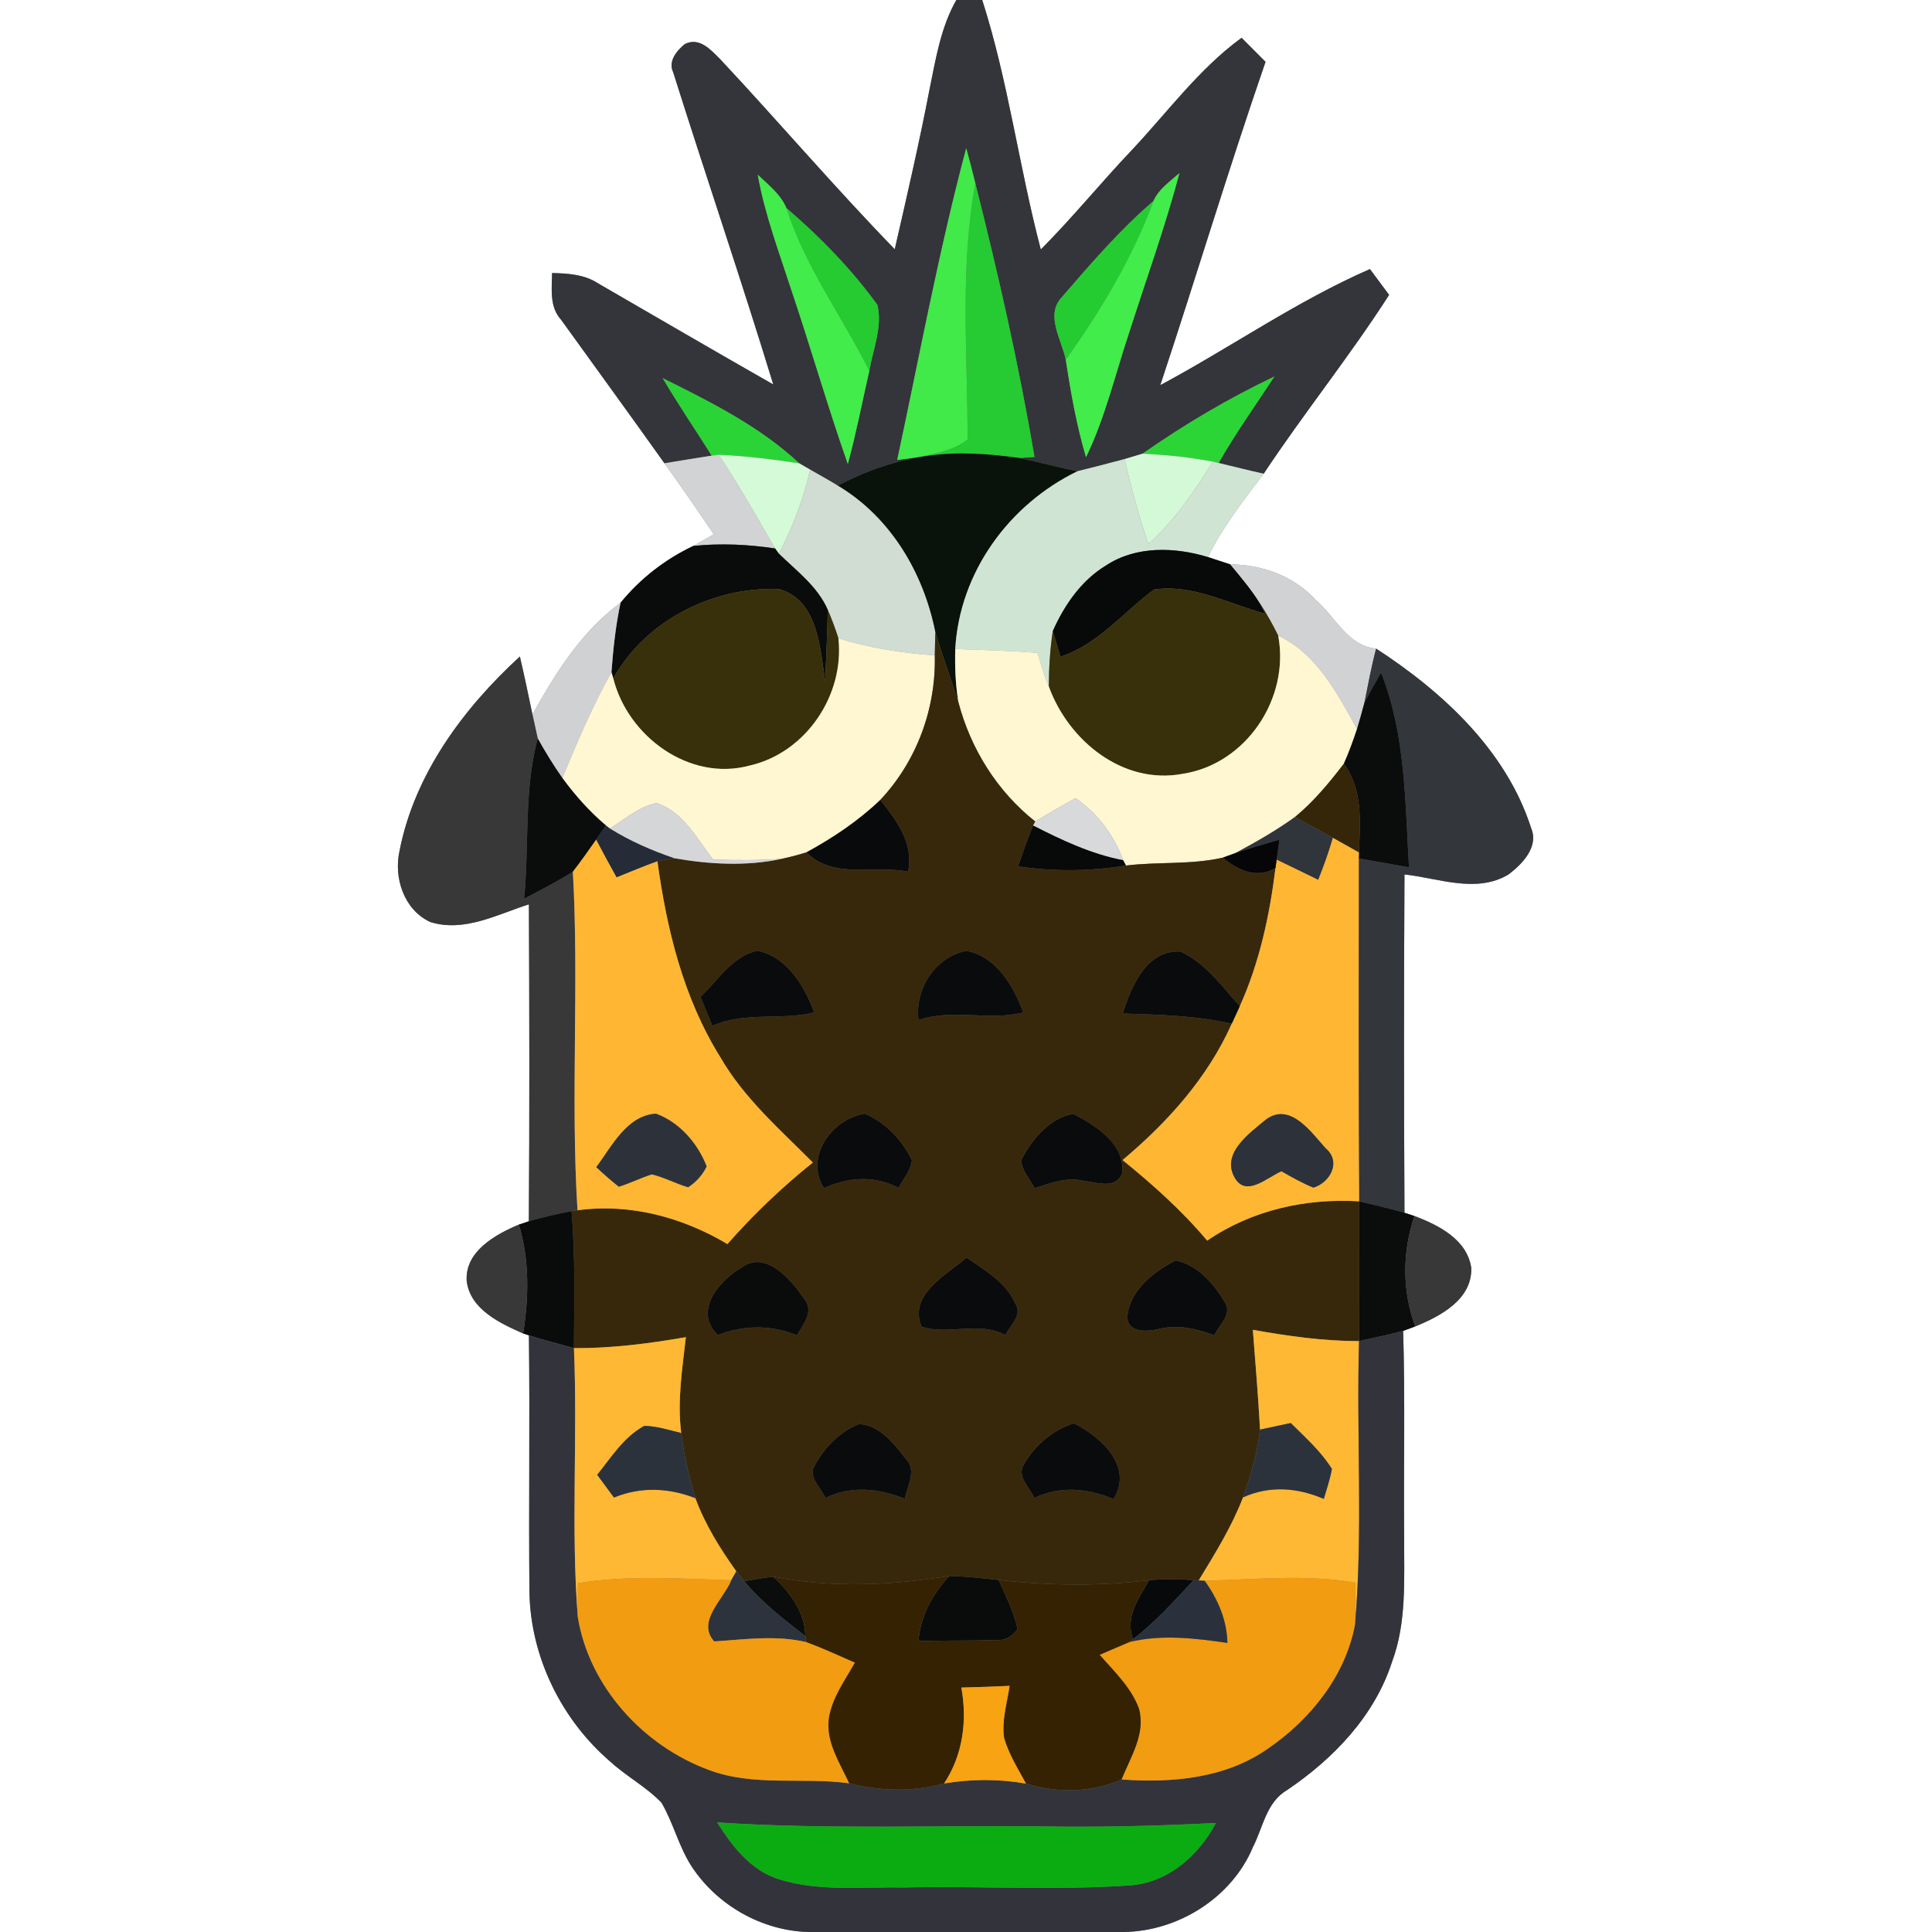 <?xml version="1.0" encoding="UTF-8" ?>
<!DOCTYPE svg PUBLIC "-//W3C//DTD SVG 1.1//EN" "http://www.w3.org/Graphics/SVG/1.1/DTD/svg11.dtd">
<svg width="250pt" height="250pt" viewBox="0 0 250 250" version="1.1" xmlns="http://www.w3.org/2000/svg">
<rect x="0" y="0" width="250" height="250" fill="#808080" stroke="none"/>
<g id="#ffffffff">
<path fill="#ffffff" opacity="1.00" d=" M 0.00 0.00 L 123.75 0.00 C 121.75 3.50 121.11 7.53 120.31 11.42 C 118.97 18.40 117.37 25.32 115.78 32.25 C 108.04 24.28 100.82 15.82 93.24 7.71 C 92.02 6.50 90.53 4.74 88.62 5.70 C 87.57 6.55 86.42 7.93 87.11 9.35 C 91.36 22.84 95.93 36.23 100.06 49.75 C 92.47 45.43 84.92 41.02 77.36 36.65 C 75.60 35.50 73.48 35.38 71.44 35.33 C 71.41 37.40 71.08 39.71 72.61 41.38 C 77.06 47.57 81.56 53.73 85.98 59.95 C 88.16 62.98 90.27 66.04 92.36 69.13 C 91.49 69.64 90.61 70.14 89.72 70.64 C 86.07 72.36 82.86 74.87 80.30 77.99 C 75.24 81.71 71.90 87.06 68.90 92.46 C 68.37 89.95 67.86 87.44 67.27 84.95 C 59.95 91.67 53.64 100.17 51.70 110.10 C 50.92 113.60 52.28 117.74 55.68 119.31 C 60.06 120.68 64.36 118.32 68.44 117.02 C 68.50 130.69 68.53 144.36 68.43 158.03 C 68.10 158.14 67.46 158.35 67.14 158.46 C 64.11 159.74 60.14 161.93 60.39 165.76 C 60.84 169.43 64.68 171.22 67.69 172.55 L 68.44 172.80 C 68.58 183.87 68.40 194.95 68.51 206.02 C 68.65 214.40 72.65 222.54 79.00 227.98 C 81.09 229.88 83.64 231.23 85.60 233.27 C 87.14 235.90 87.83 238.95 89.50 241.52 C 92.78 246.52 98.52 249.80 104.51 250.00 L 0.00 250.00 L 0.00 0.00 Z" />
<path fill="#ffffff" opacity="1.00" d=" M 127.10 0.00 L 250.00 0.00 L 250.00 250.00 L 145.47 250.00 C 152.49 249.88 159.40 245.55 162.13 239.01 C 163.43 236.48 163.86 233.22 166.51 231.66 C 172.53 227.60 177.88 222.05 180.14 215.01 C 182.04 209.90 181.67 204.36 181.70 199.01 C 181.62 190.08 181.83 181.15 181.57 172.22 C 181.96 172.08 182.74 171.79 183.13 171.64 C 186.39 170.32 190.52 168.14 190.38 164.05 C 189.83 160.38 186.14 158.53 183.03 157.35 C 182.71 157.25 182.06 157.04 181.74 156.93 C 181.66 142.34 181.66 127.75 181.74 113.15 C 186.15 113.64 191.02 115.64 195.18 113.17 C 196.97 111.83 199.16 109.57 198.13 107.16 C 194.92 97.12 186.68 89.52 178.07 83.93 C 174.41 83.59 172.81 79.84 170.31 77.68 C 167.45 74.56 163.37 73.06 159.20 73.03 C 158.23 72.71 157.27 72.39 156.30 72.08 C 158.22 68.18 160.91 64.75 163.52 61.30 C 168.73 53.44 174.66 46.09 179.75 38.16 C 178.92 37.04 178.09 35.93 177.27 34.82 C 167.78 38.96 159.25 44.96 150.14 49.84 C 154.76 35.92 158.97 21.87 163.76 8.00 C 162.73 6.96 161.70 5.92 160.66 4.89 C 155.14 8.92 151.08 14.51 146.44 19.44 C 142.44 23.65 138.78 28.17 134.68 32.28 C 131.86 21.59 130.48 10.54 127.10 0.00 Z" />
</g>
<g id="#33353aff">
<path fill="#33353a" opacity="1.00" d=" M 123.75 0.00 L 127.10 0.00 C 130.48 10.54 131.86 21.59 134.68 32.28 C 138.78 28.17 142.44 23.65 146.44 19.44 C 151.08 14.51 155.14 8.92 160.66 4.89 C 161.70 5.92 162.73 6.96 163.76 8.00 C 158.97 21.87 154.76 35.92 150.14 49.84 C 159.25 44.96 167.78 38.96 177.27 34.82 C 178.09 35.93 178.92 37.04 179.75 38.16 C 174.66 46.09 168.73 53.44 163.52 61.30 C 161.57 60.87 159.63 60.38 157.69 59.91 C 159.89 56.05 162.48 52.43 164.91 48.72 C 158.95 51.56 153.25 54.93 147.84 58.71 C 147.26 58.89 146.08 59.24 145.50 59.41 C 143.48 59.96 141.45 60.47 139.42 60.98 C 136.89 60.47 134.39 59.78 131.86 59.26 C 132.36 59.23 133.36 59.16 133.86 59.13 C 131.85 47.23 129.17 35.43 126.21 23.74 C 125.84 22.21 125.44 20.69 125.03 19.18 C 121.48 32.49 118.99 46.06 116.10 59.52 C 116.82 59.42 118.28 59.22 119.01 59.12 L 119.99 58.99 C 115.93 59.57 112.03 60.94 108.40 62.84 C 107.23 62.12 106.02 61.45 104.83 60.77 C 104.48 60.57 103.78 60.16 103.43 59.96 C 98.30 55.17 91.96 52.03 85.75 48.93 C 87.76 52.34 89.99 55.61 92.10 58.96 C 90.06 59.27 88.02 59.62 85.98 59.95 C 81.56 53.73 77.06 47.57 72.61 41.38 C 71.08 39.71 71.41 37.40 71.44 35.33 C 73.48 35.38 75.60 35.50 77.36 36.65 C 84.92 41.02 92.47 45.43 100.06 49.75 C 95.93 36.23 91.36 22.84 87.11 9.35 C 86.42 7.93 87.57 6.55 88.62 5.70 C 90.53 4.74 92.02 6.50 93.24 7.71 C 100.82 15.82 108.04 24.28 115.78 32.25 C 117.37 25.32 118.97 18.40 120.31 11.42 C 121.11 7.53 121.75 3.50 123.75 0.00 M 98.05 22.61 C 98.97 27.75 100.82 32.65 102.43 37.61 C 104.94 45.06 107.10 52.62 109.71 60.04 C 110.79 56.06 111.57 52.01 112.49 47.99 C 112.97 45.19 114.21 42.29 113.54 39.46 C 110.18 34.82 106.11 30.65 101.76 26.92 C 101.00 25.13 99.41 23.91 98.05 22.61 M 149.26 26.01 C 144.91 29.74 141.16 34.11 137.42 38.43 C 135.19 40.76 137.40 43.97 137.91 46.56 C 138.56 50.80 139.31 55.04 140.53 59.16 C 143.01 54.05 144.29 48.48 146.09 43.11 C 148.29 36.21 150.76 29.40 152.62 22.40 C 151.40 23.49 149.94 24.46 149.26 26.01 Z" />
</g>
<g id="#41e949ff">
<path fill="#41e949" opacity="1.00" d=" M 116.10 59.52 C 118.99 46.06 121.48 32.49 125.03 19.18 C 125.44 20.69 125.84 22.21 126.21 23.74 C 124.20 34.70 125.20 45.84 125.21 56.87 C 123.45 58.28 121.14 58.65 119.01 59.12 C 118.28 59.22 116.82 59.42 116.10 59.52 Z" />
</g>
<g id="#42ec4aff">
<path fill="#42ec4a" opacity="1.00" d=" M 98.05 22.61 C 99.41 23.91 101.00 25.13 101.76 26.92 C 104.19 34.50 108.97 40.93 112.49 47.99 C 111.57 52.01 110.79 56.06 109.71 60.04 C 107.10 52.62 104.94 45.06 102.43 37.61 C 100.82 32.65 98.97 27.75 98.05 22.61 Z" />
<path fill="#42ec4a" opacity="1.00" d=" M 149.26 26.01 C 149.94 24.46 151.40 23.49 152.62 22.40 C 150.76 29.40 148.29 36.21 146.09 43.11 C 144.29 48.48 143.01 54.05 140.53 59.16 C 139.31 55.04 138.56 50.80 137.91 46.56 C 142.44 40.15 146.53 33.40 149.26 26.01 Z" />
</g>
<g id="#26ca32ff">
<path fill="#26ca32" opacity="1.00" d=" M 126.21 23.74 C 129.17 35.43 131.85 47.23 133.86 59.13 C 133.36 59.16 132.36 59.23 131.86 59.26 C 127.93 58.71 123.93 58.42 119.99 58.99 L 119.01 59.12 C 121.14 58.65 123.45 58.28 125.21 56.87 C 125.20 45.84 124.20 34.70 126.21 23.74 Z" />
</g>
<g id="#25cc31ff">
<path fill="#25cc31" opacity="1.00" d=" M 137.42 38.43 C 141.16 34.11 144.91 29.74 149.26 26.01 C 146.53 33.40 142.44 40.15 137.91 46.56 C 137.40 43.97 135.19 40.76 137.42 38.43 Z" />
</g>
<g id="#25cb31ff">
<path fill="#25cb31" opacity="1.00" d=" M 101.76 26.92 C 106.11 30.65 110.18 34.82 113.54 39.46 C 114.21 42.29 112.97 45.19 112.49 47.99 C 108.97 40.93 104.19 34.50 101.76 26.92 Z" />
</g>
<g id="#2bd436ff">
<path fill="#2bd436" opacity="1.00" d=" M 85.75 48.93 C 91.96 52.03 98.30 55.17 103.43 59.96 C 99.98 59.44 96.51 59.00 93.02 58.85 L 92.10 58.96 C 89.99 55.61 87.76 52.34 85.75 48.93 Z" />
</g>
<g id="#2bd536ff">
<path fill="#2bd536" opacity="1.00" d=" M 147.84 58.71 C 153.25 54.93 158.95 51.56 164.91 48.72 C 162.48 52.43 159.89 56.05 157.69 59.91 L 156.96 59.74 C 153.95 59.17 150.90 58.85 147.84 58.71 Z" />
</g>
<g id="#d2d3d4ff">
<path fill="#d2d3d4" opacity="1.00" d=" M 85.98 59.95 C 88.02 59.62 90.06 59.27 92.10 58.96 L 93.02 58.85 C 95.61 62.79 97.95 66.89 100.30 70.97 C 96.80 70.44 93.25 70.28 89.72 70.64 C 90.61 70.14 91.49 69.64 92.36 69.13 C 90.27 66.04 88.16 62.98 85.98 59.95 Z" />
</g>
<g id="#d5fad7ff">
<path fill="#d5fad7" opacity="1.00" d=" M 93.02 58.85 C 96.51 59.00 99.98 59.44 103.43 59.96 C 103.78 60.16 104.48 60.57 104.83 60.77 C 103.98 64.56 102.60 68.21 100.78 71.64 L 100.30 70.97 C 97.95 66.89 95.61 62.79 93.02 58.85 Z" />
</g>
<g id="#09120bff">
<path fill="#09120b" opacity="1.00" d=" M 119.99 58.99 C 123.93 58.42 127.93 58.71 131.86 59.26 C 134.39 59.78 136.89 60.47 139.42 60.98 C 130.56 65.29 124.18 74.04 123.61 83.98 C 123.55 86.27 123.64 88.57 124.01 90.84 C 123.03 87.83 121.96 84.85 121.03 81.83 C 119.51 74.14 115.24 66.91 108.40 62.84 C 112.03 60.94 115.93 59.57 119.99 58.99 Z" />
</g>
<g id="#d4f9d7ff">
<path fill="#d4f9d7" opacity="1.00" d=" M 145.50 59.41 C 146.08 59.24 147.26 58.89 147.84 58.71 C 150.90 58.85 153.95 59.17 156.96 59.74 C 154.54 63.56 152.02 67.38 148.60 70.39 C 147.36 66.79 146.38 63.11 145.50 59.41 Z" />
</g>
<g id="#d0e4d3ff">
<path fill="#d0e4d3" opacity="1.00" d=" M 139.42 60.98 C 141.45 60.47 143.48 59.96 145.50 59.41 C 146.38 63.11 147.36 66.79 148.60 70.39 C 152.02 67.38 154.54 63.56 156.96 59.74 L 157.69 59.91 C 159.63 60.38 161.57 60.87 163.52 61.30 C 160.91 64.75 158.22 68.18 156.30 72.08 C 152.03 70.78 147.01 70.61 143.15 73.15 C 139.93 75.08 137.73 78.29 136.23 81.66 C 135.87 84.03 135.73 86.44 135.72 88.84 C 135.09 87.43 134.71 85.94 134.25 84.47 C 130.70 84.22 127.16 84.09 123.61 83.98 C 124.18 74.04 130.56 65.29 139.42 60.98 Z" />
</g>
<g id="#d1dcd3ff">
<path fill="#d1dcd3" opacity="1.00" d=" M 104.83 60.77 C 106.02 61.45 107.23 62.12 108.40 62.84 C 115.24 66.91 119.51 74.14 121.03 81.83 C 121.02 82.57 120.98 84.07 120.96 84.81 C 116.74 84.50 112.54 83.86 108.49 82.60 C 108.09 81.34 107.63 80.11 107.11 78.90 C 105.79 75.88 103.08 73.88 100.78 71.64 C 102.60 68.21 103.98 64.56 104.83 60.77 Z" />
</g>
<g id="#0a0b0bff">
<path fill="#0a0b0b" opacity="1.00" d=" M 80.30 77.99 C 82.86 74.87 86.07 72.36 89.72 70.64 C 93.25 70.28 96.80 70.44 100.30 70.97 L 100.78 71.64 C 103.08 73.88 105.79 75.88 107.11 78.90 C 107.08 82.00 106.88 85.10 106.79 88.21 C 106.11 83.89 105.86 77.61 100.78 76.22 C 92.30 75.90 83.55 80.25 79.36 87.79 L 79.12 86.98 C 79.35 83.96 79.66 80.95 80.30 77.99 Z" />
</g>
<g id="#080909ff">
<path fill="#080909" opacity="1.00" d=" M 143.15 73.15 C 147.01 70.61 152.03 70.78 156.30 72.08 C 157.27 72.39 158.23 72.71 159.20 73.03 C 160.55 74.66 161.93 76.28 163.05 78.09 C 163.22 78.42 163.56 79.08 163.72 79.41 C 159.01 78.15 154.34 75.54 149.34 76.28 C 145.34 79.24 142.13 83.36 137.22 84.98 C 136.98 84.15 136.48 82.49 136.23 81.66 C 137.73 78.29 139.93 75.08 143.15 73.15 Z" />
</g>
<g id="#d1d2d3ff">
<path fill="#d1d2d3" opacity="1.00" d=" M 159.20 73.03 C 163.37 73.06 167.45 74.56 170.31 77.68 C 172.81 79.84 174.41 83.59 178.07 83.93 C 177.45 86.25 177.03 88.60 176.55 90.95 C 176.25 92.08 175.94 93.21 175.60 94.33 C 173.02 89.72 170.41 84.61 165.40 82.25 C 164.70 80.82 163.91 79.43 163.05 78.09 C 161.93 76.28 160.55 74.66 159.20 73.03 Z" />
</g>
<g id="#38300bff">
<path fill="#38300b" opacity="1.00" d=" M 79.36 87.79 C 83.55 80.25 92.30 75.90 100.78 76.22 C 105.86 77.61 106.11 83.89 106.79 88.21 C 106.88 85.10 107.08 82.00 107.11 78.90 C 107.63 80.11 108.09 81.34 108.49 82.60 C 109.30 89.96 104.26 97.43 96.98 99.07 C 89.21 101.17 81.24 95.29 79.36 87.79 Z" />
<path fill="#38300b" opacity="1.00" d=" M 137.22 84.98 C 142.13 83.36 145.34 79.24 149.34 76.28 C 154.34 75.54 159.01 78.15 163.72 79.41 C 163.56 79.08 163.22 78.42 163.05 78.09 C 163.91 79.43 164.70 80.82 165.40 82.25 C 166.93 90.38 161.24 98.90 153.00 100.14 C 145.27 101.58 138.25 95.82 135.72 88.84 C 135.73 86.44 135.87 84.03 136.23 81.66 C 136.48 82.49 136.98 84.15 137.22 84.98 Z" />
</g>
<g id="#d0d1d3ff">
<path fill="#d0d1d3" opacity="1.00" d=" M 68.90 92.46 C 71.90 87.06 75.24 81.71 80.30 77.99 C 79.66 80.95 79.35 83.96 79.12 86.98 C 76.67 91.38 74.69 96.02 72.77 100.68 C 71.61 99.03 70.56 97.32 69.58 95.56 C 69.36 94.52 69.13 93.49 68.90 92.46 Z" />
</g>
<g id="#fff6d2ff">
<path fill="#fff6d2" opacity="1.00" d=" M 108.49 82.60 C 112.54 83.86 116.74 84.50 120.96 84.81 C 121.13 91.69 118.63 98.48 113.91 103.51 C 111.08 106.22 107.80 108.42 104.36 110.29 C 103.31 110.62 102.25 110.90 101.17 111.13 C 98.21 111.35 95.25 111.31 92.28 111.24 C 90.19 108.55 88.41 105.05 84.97 103.92 C 82.68 104.38 80.86 106.01 78.92 107.22 L 78.41 106.82 C 76.28 105.02 74.42 102.93 72.77 100.68 C 74.69 96.02 76.67 91.38 79.12 86.98 L 79.36 87.79 C 81.24 95.29 89.21 101.17 96.98 99.07 C 104.26 97.43 109.30 89.96 108.49 82.60 Z" />
<path fill="#fff6d2" opacity="1.00" d=" M 165.40 82.25 C 170.41 84.61 173.02 89.72 175.60 94.33 C 175.09 95.86 174.55 97.37 173.89 98.83 C 171.99 101.31 169.99 103.73 167.57 105.72 C 165.14 107.47 162.54 108.96 159.90 110.37 C 159.48 110.53 158.64 110.83 158.22 110.98 C 154.11 111.92 149.86 111.49 145.70 112.00 L 145.33 111.31 C 144.12 108.05 142.04 105.27 139.18 103.28 C 137.43 104.27 135.67 105.24 133.97 106.31 C 129.04 102.41 125.60 96.91 124.01 90.84 C 123.64 88.57 123.55 86.27 123.61 83.98 C 127.16 84.09 130.70 84.22 134.25 84.47 C 134.71 85.94 135.09 87.43 135.72 88.84 C 138.25 95.82 145.27 101.58 153.00 100.14 C 161.24 98.90 166.93 90.38 165.40 82.25 Z" />
</g>
<g id="#38280bff">
<path fill="#38280b" opacity="1.00" d=" M 121.03 81.83 C 121.96 84.85 123.03 87.83 124.01 90.84 C 125.60 96.91 129.04 102.41 133.97 106.31 L 133.68 106.82 C 132.95 108.56 132.35 110.34 131.74 112.11 C 136.37 112.80 141.08 112.75 145.70 112.00 C 149.86 111.49 154.11 111.92 158.22 110.98 C 160.20 112.62 162.61 113.76 165.05 112.32 C 164.29 118.45 162.98 124.55 160.43 130.20 C 158.12 127.62 155.98 124.62 152.75 123.13 C 148.35 122.89 146.38 127.66 145.29 131.15 C 150.01 131.30 154.76 131.42 159.39 132.47 C 156.27 139.46 151.07 145.24 145.26 150.11 C 149.18 153.29 152.96 156.67 156.21 160.54 C 161.97 156.59 168.94 155.04 175.87 155.45 C 175.90 161.48 175.91 167.51 175.86 173.54 C 171.23 173.54 166.66 172.89 162.12 172.08 C 162.45 176.38 162.81 180.68 163.05 184.99 C 162.70 188.00 161.87 190.92 160.85 193.76 C 159.38 197.57 157.22 201.04 155.11 204.51 L 154.46 204.47 C 152.54 204.33 150.61 204.31 148.69 204.48 C 142.23 205.27 135.69 205.18 129.24 204.45 C 127.10 204.22 124.97 203.98 122.82 203.93 C 115.28 205.17 107.59 205.50 100.05 204.02 C 98.79 204.17 97.54 204.39 96.30 204.61 C 95.95 204.19 95.60 203.76 95.28 203.33 C 93.17 200.38 91.24 197.27 89.98 193.86 C 89.14 191.11 88.51 188.29 88.15 185.43 C 87.62 181.29 88.29 177.14 88.75 173.03 C 83.96 173.86 79.13 174.48 74.27 174.45 C 74.29 168.54 74.47 162.61 73.96 156.72 L 74.73 156.61 C 81.52 155.68 88.31 157.52 94.13 160.98 C 97.50 157.15 101.20 153.62 105.18 150.43 C 100.92 146.14 96.26 142.10 93.21 136.80 C 88.44 129.16 86.28 120.29 85.07 111.45 C 85.60 111.35 86.66 111.15 87.19 111.04 C 91.80 111.85 96.57 112.12 101.17 111.13 C 102.25 110.90 103.31 110.62 104.36 110.29 C 107.81 113.83 113.16 111.90 117.50 112.79 C 118.28 109.17 116.03 106.18 113.91 103.51 C 118.63 98.48 121.13 91.69 120.96 84.81 C 120.98 84.07 121.02 82.57 121.03 81.83 M 90.64 129.01 C 91.15 130.25 91.66 131.50 92.18 132.74 C 96.39 130.87 101.01 132.07 105.36 131.01 C 104.10 127.59 101.84 123.80 98.00 123.02 C 94.79 123.71 92.88 126.86 90.64 129.01 M 118.86 132.00 C 123.31 130.45 127.96 132.16 132.41 131.01 C 131.16 127.59 128.86 123.68 125.00 123.04 C 121.00 123.87 118.34 127.99 118.86 132.00 M 106.62 153.75 C 109.74 152.30 113.18 152.08 116.28 153.71 C 116.89 152.54 117.86 151.47 118.00 150.12 C 116.73 147.52 114.58 145.24 111.89 144.11 C 107.71 144.77 104.04 149.67 106.62 153.75 M 132.14 150.14 C 132.24 151.51 133.27 152.57 133.88 153.75 C 135.94 153.09 138.09 152.25 140.29 152.82 C 141.94 152.98 144.27 153.93 145.19 151.89 C 145.71 148.10 141.78 145.63 138.87 144.13 C 135.80 144.67 133.50 147.49 132.14 150.14 M 95.99 164.00 C 93.02 165.73 89.70 169.65 92.88 172.77 C 96.20 171.43 99.80 171.43 103.12 172.79 C 103.98 171.32 105.42 169.64 104.01 168.00 C 102.36 165.59 99.09 161.73 95.99 164.00 M 119.25 171.66 C 122.69 172.84 126.64 170.89 130.11 172.76 C 130.71 171.45 132.39 170.15 131.36 168.64 C 130.15 165.89 127.41 164.38 125.07 162.73 C 122.48 165.00 117.52 167.49 119.25 171.66 M 145.92 170.02 C 145.58 172.52 148.38 172.35 150.01 171.96 C 152.43 171.34 154.86 171.95 157.14 172.78 C 157.74 171.44 159.49 170.06 158.50 168.51 C 157.07 166.13 154.97 163.67 152.13 163.11 C 149.39 164.48 146.35 166.85 145.92 170.02 M 105.16 190.16 C 105.02 191.57 106.26 192.63 106.82 193.83 C 110.14 192.21 113.77 192.60 117.10 193.95 C 117.36 192.26 118.69 190.30 117.23 188.81 C 115.72 186.84 113.82 184.40 111.15 184.27 C 108.50 185.33 106.38 187.61 105.16 190.16 M 132.50 189.49 C 131.51 191.06 133.25 192.47 133.84 193.83 C 137.16 192.25 140.78 192.57 144.09 193.98 C 146.70 189.77 142.48 185.95 138.96 184.17 C 136.25 185.04 133.90 187.02 132.50 189.49 Z" />
</g>
<g id="#33363aff">
<path fill="#33363a" opacity="1.00" d=" M 176.55 90.95 C 177.03 88.60 177.45 86.25 178.07 83.93 C 186.68 89.52 194.92 97.12 198.13 107.16 C 199.16 109.57 196.97 111.83 195.18 113.17 C 191.02 115.64 186.15 113.64 181.74 113.15 C 181.66 127.75 181.66 142.34 181.74 156.93 C 179.80 156.37 177.83 155.92 175.87 155.45 C 175.76 140.66 175.83 125.87 175.82 111.08 C 177.99 111.46 180.15 111.84 182.32 112.23 C 181.82 103.75 181.89 95.06 178.71 87.03 C 177.97 88.32 177.23 89.62 176.55 90.95 Z" />
</g>
<g id="#383839ff">
<path fill="#383839" opacity="1.00" d=" M 51.70 110.10 C 53.64 100.17 59.95 91.67 67.27 84.95 C 67.86 87.44 68.37 89.95 68.90 92.46 C 69.13 93.49 69.36 94.52 69.58 95.56 C 67.77 102.33 68.50 109.38 67.82 116.29 C 69.95 115.18 72.09 114.08 74.13 112.80 C 74.95 127.39 73.82 142.03 74.73 156.61 L 73.96 156.72 C 72.09 157.07 70.25 157.50 68.43 158.03 C 68.53 144.36 68.50 130.69 68.44 117.02 C 64.36 118.32 60.06 120.68 55.68 119.31 C 52.28 117.74 50.92 113.60 51.70 110.10 Z" />
</g>
<g id="#0b0c0cff">
<path fill="#0b0c0c" opacity="1.00" d=" M 176.55 90.95 C 177.23 89.62 177.97 88.32 178.71 87.03 C 181.89 95.06 181.82 103.75 182.32 112.23 C 180.15 111.84 177.99 111.46 175.82 111.08 L 175.84 110.31 C 176.01 106.39 176.37 102.18 173.89 98.83 C 174.55 97.37 175.09 95.86 175.60 94.33 C 175.94 93.21 176.25 92.08 176.55 90.95 Z" />
<path fill="#0b0c0c" opacity="1.00" d=" M 67.82 116.29 C 68.50 109.38 67.77 102.33 69.58 95.56 C 70.56 97.32 71.61 99.03 72.77 100.68 C 74.42 102.93 76.28 105.02 78.41 106.82 C 78.09 107.28 77.46 108.20 77.14 108.66 C 76.16 110.06 75.18 111.45 74.13 112.80 C 72.09 114.08 69.95 115.18 67.82 116.29 Z" />
<path fill="#0b0c0c" opacity="1.00" d=" M 175.87 155.45 C 177.83 155.92 179.80 156.37 181.74 156.93 C 182.06 157.04 182.71 157.25 183.03 157.35 C 181.45 162.01 181.43 167.01 183.13 171.64 C 182.74 171.79 181.96 172.08 181.57 172.22 C 179.68 172.72 177.76 173.12 175.86 173.54 C 175.91 167.51 175.90 161.48 175.87 155.45 Z" />
<path fill="#0b0c0c" opacity="1.00" d=" M 96.30 204.61 C 97.54 204.39 98.79 204.17 100.05 204.02 C 102.26 206.07 104.14 208.56 104.21 211.71 C 101.40 209.55 98.58 207.35 96.30 204.61 Z" />
</g>
<g id="#352509ff">
<path fill="#352509" opacity="1.00" d=" M 167.57 105.72 C 169.99 103.73 171.99 101.31 173.89 98.83 C 176.37 102.18 176.01 106.39 175.84 110.31 C 174.72 109.68 173.60 109.05 172.48 108.42 C 170.84 107.52 169.20 106.62 167.57 105.72 Z" />
</g>
<g id="#d5d6d8ff">
<path fill="#d5d6d8" opacity="1.00" d=" M 78.92 107.22 C 80.86 106.01 82.68 104.38 84.97 103.92 C 88.41 105.05 90.19 108.55 92.28 111.24 C 95.25 111.31 98.21 111.35 101.17 111.13 C 96.57 112.12 91.80 111.85 87.19 111.04 C 84.31 110.06 81.51 108.83 78.92 107.22 Z" />
</g>
<g id="#090a0bff">
<path fill="#090a0b" opacity="1.00" d=" M 104.36 110.29 C 107.80 108.42 111.08 106.22 113.91 103.51 C 116.03 106.18 118.28 109.17 117.50 112.79 C 113.16 111.90 107.81 113.83 104.36 110.29 Z" />
</g>
<g id="#d8d9dbff">
<path fill="#d8d9db" opacity="1.00" d=" M 133.97 106.31 C 135.67 105.24 137.43 104.27 139.18 103.28 C 142.04 105.27 144.12 108.05 145.33 111.31 C 141.20 110.52 137.40 108.72 133.68 106.82 L 133.97 106.31 Z" />
</g>
<g id="#30343bff">
<path fill="#30343b" opacity="1.00" d=" M 159.90 110.37 C 162.54 108.96 165.14 107.47 167.57 105.72 C 169.20 106.62 170.84 107.52 172.48 108.42 C 171.94 110.27 171.30 112.08 170.58 113.86 C 168.78 112.99 167.00 112.10 165.20 111.25 C 165.29 110.60 165.47 109.30 165.56 108.65 C 163.67 109.20 161.77 109.75 159.90 110.37 Z" />
</g>
<g id="#252b37ff">
<path fill="#252b37" opacity="1.00" d=" M 78.41 106.82 L 78.92 107.22 C 81.51 108.83 84.31 110.06 87.19 111.04 C 86.66 111.15 85.60 111.35 85.07 111.45 C 83.28 112.09 81.54 112.83 79.78 113.54 C 78.88 111.92 78.00 110.30 77.14 108.66 C 77.46 108.20 78.09 107.28 78.41 106.82 Z" />
</g>
<g id="#080a0aff">
<path fill="#080a0a" opacity="1.00" d=" M 131.74 112.11 C 132.35 110.34 132.95 108.56 133.68 106.82 C 137.40 108.72 141.20 110.52 145.33 111.31 L 145.70 112.00 C 141.08 112.75 136.37 112.80 131.74 112.11 Z" />
</g>
<g id="#ffb733ff">
<path fill="#ffb733" opacity="1.00" d=" M 172.48 108.42 C 173.60 109.05 174.72 109.68 175.84 110.31 L 175.82 111.08 C 175.83 125.87 175.76 140.66 175.87 155.45 C 168.94 155.04 161.97 156.59 156.21 160.54 C 152.96 156.67 149.18 153.29 145.26 150.11 C 151.07 145.24 156.27 139.46 159.39 132.47 C 159.65 131.90 160.17 130.76 160.43 130.20 C 162.98 124.55 164.29 118.45 165.05 112.32 L 165.20 111.25 C 167.00 112.10 168.78 112.99 170.58 113.86 C 171.30 112.08 171.94 110.27 172.48 108.42 M 163.85 144.84 C 161.75 146.59 158.02 149.19 159.73 152.32 C 161.18 155.02 163.94 152.38 165.81 151.56 C 167.17 152.32 168.52 153.11 169.97 153.68 C 172.18 152.97 173.58 150.30 171.53 148.58 C 169.67 146.52 166.96 142.59 163.85 144.84 Z" />
<path fill="#ffb733" opacity="1.00" d=" M 74.13 112.80 C 75.18 111.45 76.16 110.06 77.14 108.66 C 78.00 110.30 78.88 111.92 79.78 113.54 C 81.54 112.83 83.28 112.09 85.07 111.45 C 86.28 120.29 88.44 129.16 93.21 136.80 C 96.26 142.10 100.92 146.14 105.18 150.43 C 101.20 153.62 97.50 157.15 94.13 160.98 C 88.31 157.52 81.52 155.68 74.73 156.61 C 73.82 142.03 74.95 127.39 74.13 112.80 M 77.16 151.03 C 78.10 151.91 79.07 152.76 80.08 153.56 C 81.52 153.11 82.89 152.43 84.33 151.96 C 85.95 152.34 87.44 153.15 89.04 153.63 C 90.08 152.96 90.88 152.06 91.44 150.94 C 90.29 147.96 87.92 145.21 84.88 144.11 C 81.10 144.35 79.18 148.34 77.16 151.03 Z" />
</g>
<g id="#060507ff">
<path fill="#060507" opacity="1.00" d=" M 159.90 110.37 C 161.77 109.75 163.67 109.20 165.56 108.65 C 165.47 109.30 165.29 110.60 165.20 111.25 L 165.05 112.32 C 162.61 113.76 160.20 112.62 158.22 110.98 C 158.64 110.83 159.48 110.53 159.90 110.37 Z" />
</g>
<g id="#0a0b0cff">
<path fill="#0a0b0c" opacity="1.00" d=" M 90.64 129.01 C 92.88 126.86 94.79 123.71 98.00 123.02 C 101.84 123.80 104.10 127.59 105.36 131.01 C 101.01 132.07 96.39 130.87 92.18 132.74 C 91.66 131.50 91.15 130.25 90.64 129.01 Z" />
<path fill="#0a0b0c" opacity="1.00" d=" M 118.86 132.00 C 118.34 127.99 121.00 123.87 125.00 123.04 C 128.86 123.68 131.16 127.59 132.41 131.01 C 127.96 132.16 123.31 130.45 118.86 132.00 Z" />
<path fill="#0a0b0c" opacity="1.00" d=" M 145.29 131.15 C 146.38 127.66 148.35 122.89 152.75 123.13 C 155.98 124.62 158.12 127.62 160.43 130.20 C 160.17 130.76 159.65 131.90 159.39 132.47 C 154.76 131.42 150.01 131.30 145.29 131.15 Z" />
<path fill="#0a0b0c" opacity="1.00" d=" M 106.62 153.75 C 104.04 149.67 107.71 144.77 111.89 144.11 C 114.58 145.24 116.73 147.52 118.00 150.12 C 117.86 151.47 116.89 152.54 116.28 153.71 C 113.18 152.08 109.74 152.30 106.62 153.75 Z" />
<path fill="#0a0b0c" opacity="1.00" d=" M 132.14 150.14 C 133.50 147.49 135.80 144.67 138.87 144.13 C 141.78 145.63 145.71 148.10 145.19 151.89 C 144.27 153.93 141.94 152.98 140.29 152.82 C 138.09 152.25 135.94 153.09 133.88 153.75 C 133.27 152.57 132.24 151.51 132.14 150.14 Z" />
<path fill="#0a0b0c" opacity="1.00" d=" M 119.25 171.66 C 117.52 167.49 122.48 165.00 125.07 162.73 C 127.41 164.38 130.15 165.89 131.36 168.64 C 132.39 170.15 130.71 171.45 130.11 172.76 C 126.64 170.89 122.69 172.84 119.25 171.66 Z" />
<path fill="#0a0b0c" opacity="1.00" d=" M 145.92 170.02 C 146.35 166.85 149.39 164.48 152.13 163.11 C 154.97 163.67 157.07 166.13 158.50 168.51 C 159.49 170.06 157.74 171.44 157.14 172.78 C 154.86 171.95 152.43 171.34 150.01 171.96 C 148.38 172.35 145.58 172.52 145.92 170.02 Z" />
<path fill="#0a0b0c" opacity="1.00" d=" M 105.16 190.16 C 106.38 187.61 108.50 185.33 111.15 184.27 C 113.82 184.40 115.72 186.84 117.23 188.81 C 118.69 190.30 117.36 192.26 117.10 193.95 C 113.77 192.60 110.14 192.21 106.82 193.83 C 106.26 192.63 105.02 191.57 105.16 190.16 Z" />
<path fill="#0a0b0c" opacity="1.00" d=" M 132.50 189.49 C 133.90 187.02 136.25 185.04 138.96 184.17 C 142.48 185.95 146.70 189.77 144.09 193.98 C 140.78 192.57 137.16 192.25 133.84 193.83 C 133.25 192.47 131.51 191.06 132.50 189.49 Z" />
</g>
<g id="#2d323aff">
<path fill="#2d323a" opacity="1.00" d=" M 77.16 151.03 C 79.18 148.34 81.10 144.35 84.88 144.11 C 87.92 145.21 90.29 147.96 91.44 150.94 C 90.88 152.06 90.08 152.96 89.04 153.63 C 87.44 153.15 85.95 152.34 84.33 151.96 C 82.89 152.43 81.52 153.11 80.08 153.56 C 79.07 152.76 78.10 151.91 77.16 151.03 Z" />
</g>
<g id="#2c313aff">
<path fill="#2c313a" opacity="1.00" d=" M 163.85 144.84 C 166.96 142.59 169.67 146.52 171.53 148.58 C 173.58 150.30 172.18 152.97 169.97 153.68 C 168.52 153.11 167.17 152.32 165.81 151.56 C 163.94 152.38 161.18 155.02 159.73 152.32 C 158.02 149.19 161.75 146.59 163.85 144.84 Z" />
</g>
<g id="#0a0c0cff">
<path fill="#0a0c0c" opacity="1.00" d=" M 68.43 158.03 C 70.25 157.50 72.09 157.07 73.96 156.72 C 74.47 162.61 74.29 168.54 74.27 174.45 C 72.32 173.91 70.37 173.40 68.44 172.80 L 67.69 172.55 C 68.44 167.86 68.52 163.04 67.14 158.46 C 67.46 158.35 68.10 158.14 68.43 158.03 Z" />
<path fill="#0a0c0c" opacity="1.00" d=" M 95.99 164.00 C 99.09 161.73 102.36 165.59 104.01 168.00 C 105.42 169.64 103.98 171.32 103.12 172.79 C 99.80 171.43 96.20 171.43 92.88 172.77 C 89.70 169.65 93.02 165.73 95.99 164.00 Z" />
<path fill="#0a0c0c" opacity="1.00" d=" M 122.82 203.93 C 124.97 203.98 127.10 204.22 129.24 204.45 C 130.16 206.51 131.19 208.56 131.69 210.78 C 131.06 211.66 130.14 212.34 129.00 212.21 C 125.61 212.35 122.22 212.23 118.84 212.37 C 119.10 209.14 120.64 206.28 122.82 203.93 Z" />
</g>
<g id="#383838ff">
<path fill="#383838" opacity="1.00" d=" M 183.03 157.35 C 186.14 158.53 189.83 160.38 190.38 164.05 C 190.52 168.14 186.39 170.32 183.13 171.64 C 181.43 167.01 181.45 162.01 183.03 157.35 Z" />
<path fill="#383838" opacity="1.00" d=" M 60.39 165.76 C 60.14 161.93 64.11 159.74 67.14 158.46 C 68.52 163.04 68.44 167.86 67.69 172.55 C 64.68 171.22 60.84 169.43 60.39 165.76 Z" />
</g>
<g id="#ffb833ff">
<path fill="#ffb833" opacity="1.00" d=" M 162.12 172.08 C 166.66 172.89 171.23 173.54 175.86 173.54 C 175.50 185.75 176.39 198.00 175.34 210.18 C 175.38 208.38 175.36 206.58 175.35 204.79 C 168.89 203.68 162.37 204.41 155.88 204.55 L 155.11 204.51 C 157.22 201.04 159.38 197.57 160.85 193.76 C 164.27 192.20 167.90 192.49 171.30 193.96 C 171.68 192.67 172.11 191.40 172.35 190.08 C 170.93 187.81 168.91 186.01 167.02 184.14 C 165.69 184.42 164.37 184.71 163.05 184.99 C 162.81 180.68 162.45 176.38 162.12 172.08 Z" />
</g>
<g id="#33343bff">
<path fill="#33343b" opacity="1.00" d=" M 175.86 173.54 C 177.76 173.12 179.68 172.72 181.57 172.22 C 181.83 181.15 181.62 190.08 181.70 199.01 C 181.67 204.36 182.04 209.90 180.14 215.01 C 177.88 222.05 172.53 227.60 166.51 231.66 C 163.86 233.22 163.43 236.48 162.13 239.01 C 159.40 245.55 152.49 249.88 145.47 250.00 L 104.51 250.00 C 98.52 249.80 92.78 246.52 89.50 241.52 C 87.83 238.95 87.14 235.90 85.60 233.27 C 83.64 231.23 81.09 229.88 79.00 227.98 C 72.65 222.54 68.65 214.40 68.51 206.02 C 68.40 194.95 68.58 183.87 68.44 172.80 C 70.37 173.40 72.32 173.91 74.27 174.45 C 74.76 186.02 73.87 197.62 74.76 209.17 C 76.20 218.24 83.27 225.94 91.78 229.05 C 97.60 231.22 103.88 229.93 109.89 230.76 C 113.94 231.80 118.13 231.89 122.17 230.78 C 125.66 230.19 129.26 230.18 132.76 230.80 C 136.86 232.04 141.17 232.00 145.13 230.26 C 151.69 230.74 158.67 230.12 164.18 226.19 C 169.62 222.44 174.13 216.78 175.34 210.18 C 176.39 198.00 175.50 185.75 175.86 173.54 M 92.81 235.82 C 94.75 238.91 97.17 242.05 100.81 243.18 C 106.04 244.80 111.61 244.15 117.00 244.24 C 126.67 244.02 136.37 244.64 146.03 243.98 C 151.04 243.71 155.09 240.16 157.34 235.89 C 149.90 236.28 142.45 236.46 135.00 236.34 C 120.94 236.19 106.85 236.75 92.81 235.82 Z" />
</g>
<g id="#feb833ff">
<path fill="#feb833" opacity="1.00" d=" M 74.27 174.45 C 79.13 174.48 83.96 173.86 88.75 173.03 C 88.29 177.14 87.62 181.29 88.15 185.43 C 86.57 185.06 85.00 184.53 83.37 184.51 C 80.74 185.94 79.11 188.57 77.28 190.84 C 78.00 191.82 78.73 192.80 79.45 193.78 C 82.90 192.36 86.54 192.51 89.98 193.86 C 91.24 197.27 93.17 200.38 95.28 203.33 C 95.11 203.62 94.79 204.20 94.62 204.49 C 88.01 204.28 81.36 203.80 74.78 204.86 C 74.76 206.29 74.75 207.73 74.76 209.17 C 73.87 197.62 74.76 186.02 74.27 174.45 Z" />
</g>
<g id="#2c323bff">
<path fill="#2c323b" opacity="1.00" d=" M 83.37 184.51 C 85.00 184.53 86.57 185.06 88.15 185.43 C 88.51 188.29 89.14 191.11 89.98 193.86 C 86.54 192.51 82.90 192.36 79.45 193.78 C 78.73 192.80 78.00 191.82 77.28 190.84 C 79.11 188.57 80.74 185.94 83.37 184.51 Z" />
<path fill="#2c323b" opacity="1.00" d=" M 163.05 184.99 C 164.37 184.71 165.69 184.42 167.02 184.14 C 168.91 186.01 170.93 187.81 172.35 190.08 C 172.11 191.40 171.68 192.67 171.30 193.96 C 167.90 192.49 164.27 192.20 160.85 193.76 C 161.87 190.92 162.70 188.00 163.05 184.99 Z" />
</g>
<g id="#2d333cff">
<path fill="#2d333c" opacity="1.00" d=" M 95.28 203.33 C 95.60 203.76 95.95 204.19 96.30 204.61 C 98.58 207.35 101.40 209.55 104.21 211.71 L 104.37 212.50 C 100.40 211.55 96.41 212.15 92.42 212.40 C 90.08 209.83 93.64 206.93 94.62 204.49 C 94.79 204.20 95.11 203.62 95.28 203.33 Z" />
</g>
<g id="#07090aff">
<path fill="#07090a" opacity="1.00" d=" M 148.69 204.48 C 150.61 204.31 152.54 204.33 154.46 204.47 C 151.98 207.15 149.52 209.87 146.63 212.11 C 145.50 209.31 147.37 206.81 148.69 204.48 Z" />
</g>
<g id="#f29c11ff">
<path fill="#f29c11" opacity="1.00" d=" M 74.78 204.86 C 81.36 203.80 88.01 204.28 94.62 204.49 C 93.64 206.93 90.08 209.83 92.42 212.40 C 96.41 212.15 100.40 211.55 104.37 212.50 C 106.50 213.27 108.55 214.24 110.63 215.14 C 109.36 217.41 107.74 219.59 107.28 222.20 C 106.78 225.32 108.66 228.06 109.89 230.76 C 103.88 229.93 97.60 231.22 91.78 229.05 C 83.27 225.94 76.20 218.24 74.76 209.17 C 74.75 207.73 74.76 206.29 74.78 204.86 Z" />
<path fill="#f29c11" opacity="1.00" d=" M 155.88 204.55 C 162.37 204.41 168.89 203.68 175.35 204.79 C 175.36 206.58 175.38 208.38 175.34 210.18 C 174.13 216.78 169.62 222.44 164.18 226.19 C 158.67 230.12 151.69 230.74 145.13 230.26 C 146.29 227.36 148.28 224.34 147.38 221.09 C 146.37 218.34 144.17 216.29 142.29 214.13 C 143.58 213.58 144.87 213.02 146.17 212.47 C 150.37 211.47 154.62 211.99 158.83 212.59 C 158.76 209.63 157.59 206.92 155.88 204.55 Z" />
</g>
<g id="#352203ff">
<path fill="#352203" opacity="1.00" d=" M 100.05 204.02 C 107.59 205.50 115.28 205.17 122.82 203.93 C 120.64 206.28 119.10 209.14 118.84 212.37 C 122.22 212.23 125.61 212.35 129.00 212.21 C 130.14 212.34 131.06 211.66 131.69 210.78 C 131.19 208.56 130.16 206.51 129.24 204.45 C 135.69 205.18 142.23 205.27 148.69 204.48 C 147.37 206.81 145.50 209.31 146.63 212.11 L 146.17 212.47 C 144.87 213.02 143.58 213.58 142.29 214.13 C 144.17 216.29 146.37 218.34 147.38 221.09 C 148.28 224.34 146.29 227.36 145.13 230.26 C 141.17 232.00 136.86 232.04 132.76 230.80 C 131.72 228.87 130.53 226.99 129.92 224.87 C 129.61 222.61 130.31 220.37 130.64 218.15 C 128.56 218.25 126.48 218.32 124.40 218.37 C 125.18 222.68 124.60 227.07 122.17 230.78 C 118.13 231.89 113.94 231.80 109.89 230.76 C 108.66 228.06 106.78 225.32 107.28 222.20 C 107.74 219.59 109.36 217.41 110.63 215.14 C 108.55 214.24 106.50 213.27 104.37 212.50 L 104.21 211.71 C 104.14 208.56 102.26 206.07 100.05 204.02 Z" />
</g>
<g id="#2a313dff">
<path fill="#2a313d" opacity="1.00" d=" M 154.46 204.47 L 155.11 204.51 L 155.88 204.55 C 157.59 206.92 158.76 209.63 158.83 212.59 C 154.62 211.99 150.37 211.47 146.17 212.47 L 146.63 212.11 C 149.52 209.87 151.98 207.15 154.46 204.47 Z" />
</g>
<g id="#f8a312ff">
<path fill="#f8a312" opacity="1.00" d=" M 124.40 218.37 C 126.48 218.32 128.56 218.25 130.64 218.15 C 130.31 220.37 129.61 222.61 129.92 224.87 C 130.53 226.99 131.72 228.87 132.76 230.80 C 129.26 230.18 125.66 230.19 122.17 230.78 C 124.60 227.07 125.18 222.68 124.40 218.37 Z" />
</g>
<g id="#0bac12ff">
<path fill="#0bac12" opacity="1.00" d=" M 92.81 235.82 C 106.85 236.75 120.94 236.19 135.00 236.34 C 142.45 236.46 149.90 236.28 157.34 235.89 C 155.09 240.16 151.04 243.71 146.03 243.98 C 136.37 244.64 126.67 244.02 117.00 244.24 C 111.61 244.15 106.04 244.80 100.81 243.18 C 97.17 242.05 94.75 238.91 92.81 235.82 Z" />
</g>
</svg>

